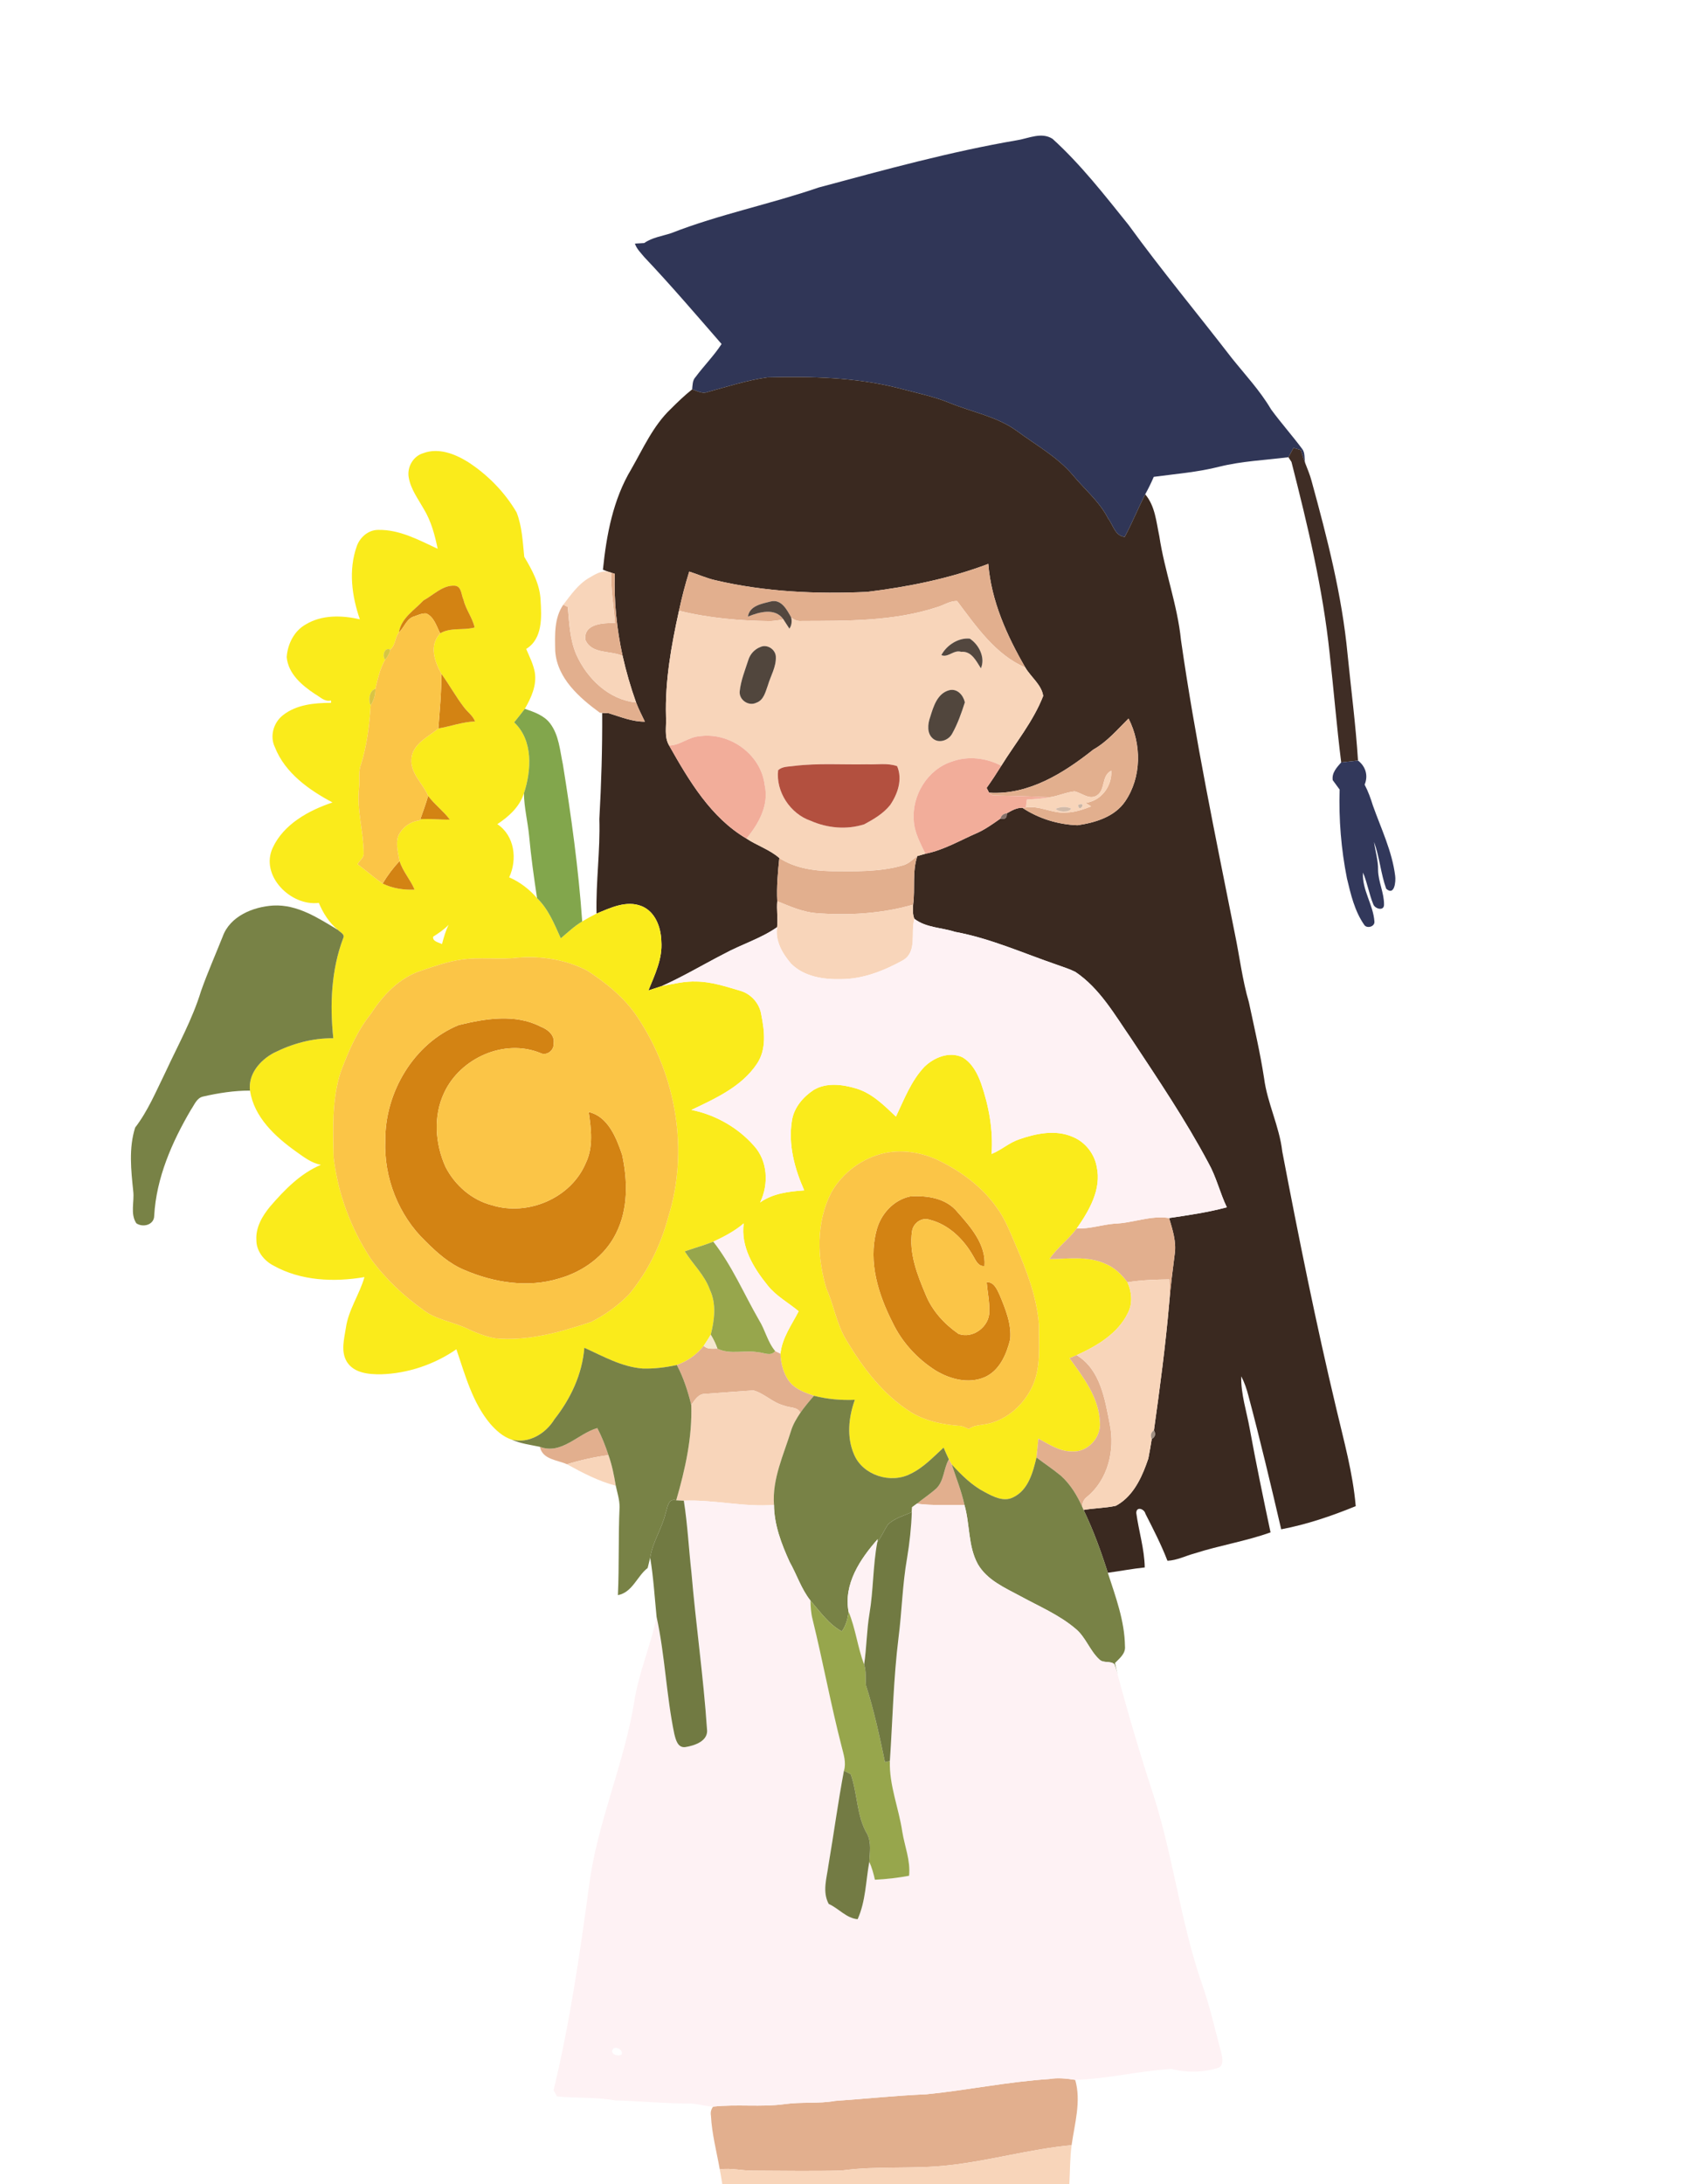 <?xml version="1.0" encoding="UTF-8" ?>
<!DOCTYPE svg PUBLIC "-//W3C//DTD SVG 1.1//EN" "http://www.w3.org/Graphics/SVG/1.1/DTD/svg11.dtd">
<svg width="600pt" height="768pt" viewBox="0 0 600 768" version="1.1" xmlns="http://www.w3.org/2000/svg">
<g id="#303657ff">
<path fill="#303657" opacity="1.00" d=" M 357.89 49.28 C 361.91 48.60 366.34 46.36 370.18 48.82 C 380.16 57.88 388.45 68.58 396.88 79.05 C 408.49 95.04 421.13 110.23 433.19 125.88 C 437.93 131.80 443.17 137.38 447.03 143.95 C 450.52 148.72 454.47 153.14 458.00 157.89 C 459.05 159.28 458.68 161.15 459.01 162.77 C 458.43 161.29 457.96 159.78 457.52 158.26 C 456.87 158.07 455.56 157.70 454.90 157.52 C 454.31 158.61 453.71 159.69 453.13 160.78 C 445.05 161.81 436.83 162.13 428.88 164.10 C 421.31 166.03 413.50 166.65 405.78 167.68 C 404.88 169.78 403.88 171.83 402.77 173.83 C 400.25 178.75 398.19 183.89 395.58 188.77 C 392.19 188.56 391.49 184.59 389.73 182.34 C 386.67 176.32 381.39 172.03 377.17 166.90 C 371.70 160.52 364.25 156.45 357.58 151.50 C 350.66 146.49 342.08 144.98 334.30 141.81 C 328.30 139.34 321.93 138.09 315.69 136.41 C 300.77 132.67 285.28 132.32 269.99 132.70 C 262.80 133.68 255.85 135.94 248.86 137.86 C 246.98 138.60 245.19 137.45 243.42 136.93 C 243.60 135.41 243.50 133.76 244.64 132.57 C 247.58 128.62 251.08 125.11 253.78 120.97 C 244.84 110.70 235.99 100.33 226.63 90.45 C 225.41 88.94 223.90 87.55 223.30 85.66 C 224.11 85.61 225.75 85.51 226.57 85.47 C 229.38 83.49 232.86 83.05 236.05 81.99 C 252.93 75.38 270.82 71.82 287.95 65.93 C 311.09 59.71 334.25 53.32 357.89 49.28 Z" />
</g>
<g id="#3a2920ff">
<path fill="#3a2920" opacity="1.00" d=" M 248.86 137.86 C 255.85 135.94 262.80 133.68 269.99 132.70 C 285.28 132.32 300.77 132.67 315.69 136.41 C 321.93 138.09 328.30 139.34 334.30 141.81 C 342.08 144.98 350.66 146.49 357.58 151.50 C 364.25 156.45 371.70 160.52 377.17 166.90 C 381.39 172.03 386.67 176.32 389.73 182.34 C 391.49 184.59 392.19 188.56 395.58 188.77 C 398.19 183.89 400.25 178.75 402.77 173.83 C 406.27 177.94 406.65 183.49 407.73 188.54 C 409.58 200.87 414.10 212.64 415.35 225.08 C 420.31 259.68 427.44 293.92 434.27 328.20 C 435.96 336.28 436.91 344.52 439.24 352.47 C 441.13 361.32 443.19 370.14 444.57 379.10 C 445.71 387.95 449.96 396.04 450.97 404.92 C 456.74 435.11 462.80 465.25 469.93 495.15 C 472.60 506.55 475.81 517.95 476.81 529.64 C 468.33 533.10 459.62 536.07 450.60 537.78 C 446.94 522.08 443.22 506.39 439.07 490.82 C 438.46 488.46 437.69 486.14 436.54 483.98 C 436.39 490.26 438.44 496.29 439.53 502.41 C 441.76 514.60 444.28 526.74 446.85 538.86 C 438.14 541.98 428.95 543.42 420.15 546.25 C 416.96 547.11 413.94 548.70 410.59 548.84 C 408.40 543.15 405.60 537.72 402.84 532.30 C 402.49 530.63 399.65 529.57 399.63 532.04 C 400.50 538.42 402.49 544.70 402.61 551.19 C 398.25 551.64 393.95 552.48 389.62 553.06 C 387.23 545.53 384.53 538.09 381.09 530.97 C 384.84 530.31 388.69 530.33 392.40 529.52 C 397.92 526.62 401.00 520.77 403.07 515.14 C 403.27 514.57 403.67 513.44 403.87 512.88 C 404.30 510.59 404.72 508.31 405.07 506.02 C 406.31 505.30 406.57 504.27 405.84 502.95 C 407.93 488.03 409.93 473.08 411.22 458.06 C 411.69 452.34 412.42 446.65 413.15 440.96 C 413.78 436.65 412.38 432.41 411.17 428.33 C 417.98 427.32 424.81 426.34 431.47 424.54 C 429.04 419.46 427.78 413.89 425.01 408.97 C 416.93 393.79 407.28 379.53 397.82 365.20 C 392.02 356.83 386.84 347.59 378.21 341.77 C 376.16 340.73 373.94 340.07 371.79 339.28 C 359.89 335.20 348.31 329.97 335.87 327.68 C 331.09 326.13 325.72 326.27 321.59 323.11 C 320.92 321.53 321.05 319.78 321.14 318.12 C 321.92 312.44 320.76 306.54 322.63 301.03 C 323.34 300.83 324.76 300.42 325.46 300.22 C 332.03 298.91 337.80 295.42 343.89 292.81 C 345.84 291.93 347.63 290.75 349.40 289.56 L 349.51 289.49 L 349.59 289.43 C 350.16 289.04 351.28 288.25 351.84 287.86 C 353.45 288.27 354.20 287.65 354.09 286.01 C 355.78 285.04 357.55 284.02 359.57 284.06 C 365.27 287.86 372.14 289.95 378.97 290.20 C 385.19 289.28 392.03 287.26 395.74 281.77 C 401.53 273.25 401.52 261.72 396.91 252.67 C 392.98 256.54 389.41 260.84 384.53 263.58 C 374.12 271.86 361.71 279.67 347.86 278.75 C 347.65 278.33 347.22 277.48 347.00 277.06 C 348.81 274.53 350.51 271.92 352.16 269.28 C 357.19 261.18 363.40 253.69 366.89 244.73 C 366.34 240.80 362.56 238.09 360.60 234.73 C 354.12 223.52 348.62 211.34 347.58 198.29 C 333.90 203.48 319.47 206.36 304.98 208.14 C 287.10 208.97 269.02 208.14 251.56 204.03 C 248.41 203.32 245.47 201.95 242.40 201.00 C 240.98 205.53 239.79 210.12 238.80 214.76 C 236.09 227.00 233.86 239.47 234.23 252.06 C 234.44 255.45 233.50 259.07 235.34 262.17 C 242.30 274.48 249.99 287.51 262.53 294.88 C 266.27 297.36 270.72 298.76 274.09 301.73 C 273.56 306.78 273.11 311.84 273.36 316.92 C 273.10 319.96 273.63 323.00 273.31 326.04 C 267.58 330.06 260.73 332.08 254.61 335.44 L 254.48 335.50 L 254.39 335.55 C 247.18 339.26 240.20 343.44 232.78 346.74 C 231.20 347.26 229.63 347.78 228.05 348.29 C 230.30 342.77 233.07 337.11 232.59 330.97 C 232.47 326.11 230.47 320.55 225.61 318.62 C 220.27 316.52 214.71 319.23 209.80 321.26 C 209.54 310.17 211.13 299.14 210.79 288.04 C 211.49 275.61 211.86 263.16 211.79 250.71 C 212.36 250.73 213.52 250.79 214.10 250.81 C 218.26 252.08 222.37 253.82 226.80 253.77 C 225.71 251.54 224.60 249.33 223.71 247.02 C 221.80 241.66 220.21 236.19 218.97 230.65 C 216.88 221.19 215.91 211.45 216.22 201.78 C 215.91 201.68 215.27 201.47 214.95 201.37 L 214.03 201.09 C 213.54 200.90 212.55 200.53 212.05 200.34 C 213.28 188.13 215.61 175.65 222.01 164.99 C 226.20 157.70 229.68 149.76 235.85 143.86 C 238.27 141.44 240.74 139.06 243.42 136.93 C 245.19 137.45 246.98 138.60 248.86 137.86 Z" />
</g>
<g id="#3a281ff7">
<path fill="#3a281f" opacity="0.97" d=" M 453.13 160.78 C 453.71 159.69 454.31 158.61 454.90 157.52 C 455.56 157.70 456.87 158.07 457.52 158.26 C 457.96 159.78 458.43 161.29 459.01 162.77 C 459.81 164.87 460.71 166.94 461.28 169.13 C 466.77 189.14 471.98 209.35 473.94 230.06 C 475.18 242.52 476.82 254.95 477.61 267.45 C 475.64 267.68 473.67 267.89 471.70 268.09 C 470.10 255.41 469.09 242.66 467.65 229.96 C 465.28 207.09 459.88 184.68 454.21 162.44 C 453.94 162.03 453.40 161.20 453.13 160.78 Z" />
</g>
<g id="#faeb1bff">
<path fill="#faeb1b" opacity="1.00" d=" M 148.83 159.37 C 154.19 157.34 159.94 159.58 164.55 162.43 C 171.50 166.93 177.49 173.03 181.69 180.19 C 183.62 185.13 183.84 190.57 184.38 195.80 C 187.16 200.47 189.86 205.41 190.12 210.99 C 190.49 216.94 190.90 224.62 185.06 228.20 C 186.19 230.87 187.55 233.50 188.08 236.39 C 188.86 240.96 186.81 245.40 184.58 249.26 C 183.36 250.88 182.09 252.45 180.82 254.02 C 187.57 260.33 186.93 270.88 184.26 278.99 C 182.73 283.75 178.95 287.14 174.91 289.82 C 181.03 293.89 182.00 302.21 179.08 308.52 C 182.87 310.15 186.18 312.72 188.88 315.83 C 192.91 319.72 194.96 324.95 197.23 329.95 C 199.67 327.90 201.99 325.66 204.76 324.03 C 206.40 323.05 208.08 322.11 209.80 321.26 C 214.71 319.23 220.27 316.52 225.61 318.62 C 230.47 320.55 232.47 326.11 232.59 330.97 C 233.07 337.11 230.30 342.77 228.05 348.29 C 229.63 347.78 231.20 347.26 232.78 346.74 C 236.80 345.99 240.84 344.99 244.96 345.15 C 250.27 345.22 255.36 346.95 260.41 348.42 C 264.23 349.53 267.22 352.98 267.76 356.92 C 268.90 362.61 269.65 369.07 266.17 374.15 C 260.78 382.18 251.62 386.27 243.19 390.30 C 251.54 391.99 259.47 396.45 265.11 402.85 C 270.05 408.20 270.43 416.47 267.33 422.84 C 271.87 419.62 277.44 418.98 282.84 418.59 C 279.44 410.94 277.16 402.47 278.52 394.07 C 279.21 389.50 282.45 385.72 286.21 383.25 C 290.68 380.61 296.22 381.32 300.98 382.72 C 306.66 384.37 310.93 388.70 315.10 392.65 C 317.99 386.59 320.44 380.07 325.14 375.11 C 328.57 371.81 333.82 369.66 338.43 371.76 C 341.84 373.72 343.76 377.40 345.05 380.98 C 347.79 388.92 349.34 397.37 348.74 405.78 C 352.14 404.44 354.88 401.84 358.37 400.67 C 364.36 398.58 371.25 397.12 377.30 399.79 C 381.66 401.58 384.89 405.66 385.72 410.30 C 387.47 418.20 383.05 425.74 378.69 431.99 C 375.82 435.87 371.80 438.73 369.11 442.75 C 375.61 442.71 382.48 441.57 388.63 444.35 C 391.90 445.63 394.48 448.13 396.54 450.92 C 398.04 454.27 398.44 458.31 396.70 461.66 C 393.18 468.98 385.78 473.30 378.66 476.55 C 377.82 476.90 376.98 477.25 376.15 477.60 C 380.98 484.27 386.50 491.43 386.82 500.01 C 387.40 505.45 382.57 510.76 377.05 510.40 C 372.64 510.42 368.92 507.89 365.19 505.88 C 364.95 508.09 364.78 510.31 364.53 512.53 C 363.28 517.74 361.66 523.95 356.41 526.49 C 353.03 528.28 349.34 526.29 346.33 524.69 C 341.79 522.34 338.14 518.68 334.72 514.96 C 334.47 514.51 333.97 513.62 333.72 513.17 C 333.05 511.81 332.46 510.42 331.86 509.04 C 328.20 512.39 324.75 516.14 320.19 518.29 C 313.26 521.87 303.46 518.80 300.38 511.48 C 297.71 505.38 298.44 498.36 300.65 492.24 C 295.82 492.45 290.96 492.02 286.27 490.82 C 283.22 489.77 279.95 488.65 277.82 486.09 C 275.54 483.25 274.64 479.58 274.49 476.00 C 275.07 470.43 278.44 465.89 280.89 461.10 C 277.31 458.09 272.93 455.77 269.95 451.97 C 265.02 445.89 260.42 438.35 261.57 430.20 C 258.40 432.93 254.65 434.87 250.87 436.64 C 247.58 437.93 244.15 438.86 240.82 440.05 C 243.71 444.58 247.80 448.34 249.65 453.51 C 252.02 458.51 251.27 464.18 249.97 469.36 C 249.19 470.69 248.35 471.98 247.49 473.26 C 245.06 476.36 241.75 478.68 238.04 480.00 C 234.11 480.86 230.06 481.36 226.03 481.24 C 218.63 480.68 212.12 476.91 205.51 473.94 C 204.77 483.22 200.72 491.83 195.01 499.07 C 191.92 504.13 186.00 507.77 179.95 506.24 C 176.85 505.22 174.41 502.97 172.32 500.56 C 166.13 493.11 163.58 483.47 160.51 474.47 C 152.77 479.83 143.40 482.99 134.01 483.27 C 129.72 483.31 124.51 482.89 121.99 478.87 C 119.78 475.20 121.05 470.84 121.65 466.92 C 122.56 460.56 126.43 455.20 128.18 449.09 C 117.45 450.92 105.80 450.44 96.12 445.01 C 92.82 443.30 90.13 439.89 90.17 436.06 C 89.88 431.58 92.30 427.52 95.06 424.20 C 100.09 418.38 105.66 412.64 112.87 409.61 C 109.54 409.00 106.82 406.85 104.13 404.95 C 96.78 399.70 89.36 392.89 87.92 383.51 C 87.21 377.74 91.44 372.86 96.21 370.29 C 102.72 367.00 109.88 365.02 117.22 365.10 C 115.98 353.31 116.48 341.06 120.72 329.87 C 121.40 328.50 119.57 327.81 118.85 327.01 C 115.79 324.51 113.64 321.12 112.13 317.50 C 102.27 318.76 91.36 307.90 95.92 298.11 C 99.81 289.77 108.56 285.00 116.94 282.18 C 108.68 277.80 100.25 271.82 96.71 262.82 C 94.78 258.93 96.17 254.12 99.51 251.50 C 104.24 247.76 110.59 247.16 116.42 247.15 C 116.47 246.86 116.46 246.59 116.40 246.33 C 114.18 246.90 112.55 245.02 110.79 244.06 C 106.20 241.02 101.36 236.94 100.83 231.07 C 101.15 226.49 103.43 221.86 107.55 219.57 C 113.25 216.12 120.27 216.36 126.56 217.77 C 123.72 209.61 122.52 200.40 125.47 192.10 C 126.56 188.95 129.53 186.34 132.97 186.34 C 140.49 186.16 147.30 189.90 153.93 192.98 C 152.93 188.14 151.64 183.26 149.05 179.00 C 147.04 175.42 144.43 172.00 143.74 167.86 C 143.12 164.27 145.28 160.43 148.83 159.37 M 148.94 211.14 C 145.72 214.58 141.05 217.35 140.30 222.39 C 138.85 224.19 139.17 226.89 137.24 228.43 C 135.25 227.40 134.24 230.72 135.46 231.94 C 133.66 235.09 132.83 238.77 132.01 242.29 C 129.96 242.64 129.39 246.33 130.37 247.98 C 129.94 255.00 129.05 262.10 126.94 268.87 C 125.91 271.50 126.64 274.34 126.27 277.07 C 125.42 284.79 127.86 292.37 127.91 300.06 C 128.04 301.51 126.72 302.37 126.03 303.45 C 125.96 303.56 125.82 303.77 125.76 303.88 C 128.72 306.12 131.54 308.56 134.57 310.71 C 138.07 312.40 141.96 313.00 145.82 312.85 C 144.37 309.32 141.65 306.47 140.52 302.78 C 140.04 299.91 139.11 296.91 140.03 294.04 C 141.40 290.97 144.33 288.82 147.69 288.48 L 147.83 288.09 C 151.30 287.81 154.76 288.31 158.22 288.21 C 155.95 285.19 152.84 282.92 150.58 279.88 C 148.79 275.57 144.35 272.08 144.68 266.96 C 144.98 261.62 150.55 259.18 154.16 256.17 C 158.48 255.43 162.63 253.86 167.07 253.70 C 166.33 251.67 164.46 250.42 163.20 248.74 C 160.29 244.97 158.03 240.77 155.22 236.93 C 152.79 232.57 150.86 226.88 154.82 222.71 C 158.50 220.54 162.94 221.75 166.93 220.66 C 166.16 217.19 163.81 214.32 162.99 210.85 C 162.19 209.15 162.38 206.22 159.99 205.96 C 155.71 205.67 152.49 209.24 148.94 211.14 M 152.35 329.38 C 152.00 331.04 154.35 331.41 155.45 331.99 C 156.07 329.67 156.71 327.33 157.80 325.18 C 156.21 326.86 154.29 328.14 152.35 329.38 M 162.31 337.44 C 157.48 338.09 152.87 339.77 148.26 341.29 C 140.57 343.74 134.73 349.88 130.46 356.50 C 125.60 362.52 122.55 369.70 119.85 376.88 C 116.67 386.60 117.15 396.95 117.34 407.03 C 118.82 419.70 123.39 431.98 130.41 442.63 C 135.56 449.71 142.04 455.78 149.16 460.84 C 153.37 463.94 158.63 464.73 163.34 466.74 C 166.77 468.41 170.33 469.88 174.08 470.60 C 185.64 471.70 197.05 468.47 207.91 464.84 C 212.82 462.40 217.35 459.09 221.20 455.19 C 227.75 447.31 232.38 437.92 235.00 428.04 C 242.37 404.59 237.84 378.11 224.26 357.78 C 219.79 350.98 213.35 345.78 206.61 341.37 C 199.11 337.46 190.48 336.08 182.08 336.77 C 175.51 337.56 168.87 336.48 162.31 337.44 M 311.29 405.43 C 303.39 407.12 296.33 412.31 292.36 419.36 C 286.99 429.81 287.30 442.29 290.72 453.29 C 293.36 459.20 294.27 465.80 297.72 471.35 C 303.56 481.09 310.62 490.48 320.37 496.58 C 325.36 499.65 331.24 500.89 337.01 501.35 C 338.35 501.34 339.54 501.95 340.71 502.53 C 342.50 501.09 344.87 501.19 347.02 500.75 C 354.27 499.31 360.29 493.79 363.24 487.13 C 366.18 480.49 365.29 473.09 365.39 466.04 C 364.74 456.21 361.10 446.90 357.26 437.93 C 355.28 433.35 353.50 428.62 350.51 424.58 C 345.35 417.30 337.97 411.86 329.99 408.01 C 324.22 405.27 317.59 404.18 311.29 405.43 Z" />
</g>
<g id="#e2af8eff">
<path fill="#e2af8e" opacity="1.00" d=" M 304.98 208.14 C 319.47 206.36 333.90 203.48 347.58 198.29 C 348.62 211.34 354.12 223.52 360.60 234.73 C 350.07 230.20 343.30 220.22 336.62 211.37 C 334.14 211.23 331.94 212.84 329.61 213.50 C 314.29 218.54 297.97 218.31 282.03 218.37 C 280.62 218.52 279.32 218.05 278.27 217.13 C 276.77 214.45 274.83 210.58 271.07 211.50 C 267.98 212.29 263.59 212.99 263.04 216.83 C 266.97 215.25 272.60 213.58 275.51 217.79 C 274.00 218.11 272.48 218.32 270.95 218.42 C 260.15 218.29 249.31 217.37 238.80 214.76 C 239.79 210.12 240.98 205.53 242.40 201.00 C 245.47 201.95 248.41 203.32 251.56 204.03 C 269.02 208.14 287.10 208.97 304.98 208.14 Z" />
<path fill="#e2af8e" opacity="1.00" d=" M 214.95 201.37 C 215.27 201.47 215.91 201.68 216.22 201.78 C 215.91 211.45 216.88 221.19 218.97 230.65 C 214.68 228.66 208.06 230.15 205.87 224.98 C 205.20 219.24 212.31 219.06 216.30 219.06 C 215.87 213.17 214.79 207.32 214.95 201.37 Z" />
<path fill="#e2af8e" opacity="1.00" d=" M 198.11 212.64 C 198.50 212.83 199.30 213.23 199.69 213.43 C 200.21 219.12 200.41 224.98 202.74 230.30 C 206.56 238.72 214.17 246.08 223.71 247.02 C 224.60 249.33 225.71 251.54 226.80 253.77 C 222.37 253.82 218.26 252.08 214.10 250.81 C 213.06 250.72 212.03 250.67 211.00 250.66 C 203.77 245.36 195.96 238.56 195.27 228.97 C 195.17 223.46 194.82 217.39 198.11 212.64 Z" />
<path fill="#e2af8e" opacity="1.00" d=" M 384.53 263.58 C 389.41 260.84 392.98 256.54 396.91 252.67 C 401.52 261.72 401.53 273.25 395.74 281.77 C 392.03 287.26 385.19 289.28 378.97 290.20 C 372.14 289.95 365.27 287.86 359.57 284.06 L 360.78 283.97 C 365.69 283.15 370.15 286.18 375.03 285.72 C 378.06 285.67 380.94 284.64 383.75 283.58 C 383.26 283.27 382.27 282.64 381.78 282.33 C 387.29 281.64 391.14 276.44 390.84 271.02 C 387.27 272.74 388.91 277.78 385.74 279.74 C 383.09 281.40 380.49 278.82 377.91 278.29 C 374.93 278.58 372.17 279.94 369.21 280.34 C 362.52 280.02 355.82 279.88 349.13 279.71 C 348.81 279.47 348.18 278.99 347.86 278.75 C 361.71 279.67 374.12 271.86 384.53 263.58 Z" />
<path fill="#e2af8e" opacity="1.00" d=" M 317.39 304.35 C 319.46 303.84 320.99 302.28 322.63 301.03 C 320.76 306.54 321.92 312.44 321.14 318.12 C 310.06 321.31 298.42 322.00 286.96 321.10 C 282.17 320.69 277.76 318.68 273.36 316.92 C 273.11 311.84 273.56 306.78 274.09 301.73 C 279.38 305.17 285.82 306.20 292.02 306.34 C 300.49 306.42 309.15 306.69 317.39 304.35 Z" />
<path fill="#e2af8e" opacity="1.00" d=" M 391.92 430.30 C 398.42 430.12 404.60 427.29 411.17 428.33 C 412.38 432.41 413.78 436.65 413.15 440.96 C 412.42 446.65 411.69 452.34 411.22 458.06 C 411.42 455.34 411.33 452.62 411.21 449.90 C 406.31 449.98 401.39 450.10 396.54 450.92 C 394.48 448.13 391.90 445.63 388.63 444.35 C 382.48 441.57 375.61 442.71 369.11 442.75 C 371.80 438.73 375.82 435.87 378.69 431.99 C 383.19 432.19 387.48 430.67 391.92 430.30 Z" />
<path fill="#e2af8e" opacity="1.00" d=" M 238.04 480.00 C 241.75 478.68 245.06 476.36 247.49 473.26 C 248.77 474.62 250.65 474.19 252.32 474.26 C 256.81 476.44 261.88 474.65 266.61 475.52 C 268.65 475.60 271.08 477.11 272.64 475.11 C 273.25 475.41 273.86 475.71 274.49 476.00 C 274.64 479.58 275.54 483.25 277.82 486.09 C 279.95 488.65 283.22 489.77 286.27 490.82 C 284.60 492.75 282.95 494.69 281.49 496.79 C 280.45 494.60 277.59 495.11 275.67 494.24 C 271.73 493.26 268.81 489.97 264.96 488.93 C 259.32 489.30 253.66 489.77 248.01 490.16 C 245.59 490.08 244.39 492.35 243.11 494.00 C 241.90 489.17 240.39 484.40 238.04 480.00 Z" />
<path fill="#e2af8e" opacity="1.00" d=" M 376.15 477.60 C 376.98 477.25 377.82 476.90 378.66 476.55 C 387.05 481.64 388.60 492.09 390.33 500.90 C 392.16 509.94 389.67 520.31 382.35 526.32 C 381.17 527.22 380.52 528.52 380.68 530.03 C 378.87 525.90 376.47 521.93 373.08 518.91 C 370.34 516.64 367.37 514.68 364.53 512.53 C 364.78 510.31 364.95 508.09 365.19 505.88 C 368.92 507.89 372.64 510.42 377.05 510.40 C 382.57 510.76 387.40 505.45 386.82 500.01 C 386.50 491.43 380.98 484.27 376.15 477.60 Z" />
<path fill="#e2af8e" opacity="1.00" d=" M 189.88 508.77 C 197.55 511.67 203.25 504.12 210.07 502.18 C 211.67 505.21 212.91 508.42 213.99 511.68 C 209.06 512.35 204.17 513.44 199.41 514.90 C 196.01 513.37 190.79 513.27 189.88 508.77 Z" />
<path fill="#e2af8e" opacity="1.00" d=" M 329.37 523.36 C 332.09 520.60 331.85 516.39 333.72 513.17 C 333.97 513.62 334.47 514.51 334.72 514.96 C 336.25 519.71 338.16 524.34 339.21 529.25 C 333.62 529.17 328.01 529.49 322.46 528.77 C 324.74 526.94 327.20 525.32 329.37 523.36 Z" />
<path fill="#e2af8e" opacity="1.00" d=" M 325.85 736.45 C 340.28 735.01 354.54 732.02 369.03 731.09 C 372.07 730.56 375.13 730.92 378.15 731.38 C 380.32 738.93 377.94 746.81 376.88 754.36 C 362.45 755.68 348.46 759.75 334.08 761.37 C 321.40 762.89 308.58 761.51 295.95 763.27 C 285.63 763.54 275.30 763.35 264.97 763.31 C 261.02 763.36 257.09 762.28 253.14 762.86 C 252.03 756.57 250.36 750.36 250.04 743.96 C 249.83 742.78 250.09 741.72 250.81 740.79 C 259.17 739.86 267.64 741.05 275.99 739.91 C 281.88 739.07 287.87 739.83 293.74 738.78 C 304.44 738.04 315.10 736.90 325.85 736.45 Z" />
</g>
<g id="#f8d5baff">
<path fill="#f8d5ba" opacity="1.00" d=" M 207.17 203.21 C 209.22 202.03 211.54 200.47 214.03 201.09 L 214.95 201.37 C 214.79 207.32 215.87 213.17 216.30 219.06 C 212.31 219.06 205.20 219.24 205.87 224.98 C 208.06 230.15 214.68 228.66 218.97 230.65 C 220.21 236.19 221.80 241.66 223.71 247.02 C 214.17 246.08 206.56 238.72 202.74 230.30 C 200.41 224.98 200.21 219.12 199.69 213.43 C 199.30 213.23 198.50 212.83 198.11 212.64 C 200.78 209.20 203.31 205.45 207.17 203.21 Z" />
<path fill="#f8d5ba" opacity="1.00" d=" M 329.61 213.50 C 331.94 212.84 334.14 211.23 336.62 211.37 C 343.30 220.22 350.07 230.20 360.60 234.73 C 362.56 238.09 366.34 240.80 366.89 244.73 C 363.40 253.69 357.19 261.18 352.16 269.28 C 346.87 266.51 340.54 265.73 334.86 267.78 C 326.23 270.50 320.62 279.71 321.38 288.61 C 321.60 292.80 323.71 296.51 325.46 300.22 C 324.76 300.42 323.34 300.83 322.63 301.03 C 320.99 302.28 319.46 303.84 317.39 304.35 C 309.15 306.69 300.49 306.42 292.02 306.34 C 285.82 306.20 279.38 305.17 274.09 301.73 C 270.72 298.76 266.27 297.36 262.53 294.88 C 266.85 289.63 270.55 283.08 268.93 276.01 C 267.63 265.21 256.55 257.34 245.94 258.91 C 242.14 259.15 239.16 262.14 235.34 262.17 C 233.50 259.07 234.44 255.45 234.23 252.06 C 233.86 239.47 236.09 227.00 238.80 214.76 C 249.31 217.37 260.15 218.29 270.95 218.42 C 272.48 218.32 274.00 218.11 275.51 217.79 C 276.23 218.86 276.91 219.96 277.63 221.06 C 278.47 219.90 278.55 218.48 278.27 217.13 C 279.32 218.05 280.62 218.52 282.03 218.37 C 297.97 218.31 314.29 218.54 329.61 213.50 M 331.08 230.36 C 333.35 231.41 335.49 228.38 338.02 229.21 C 341.69 228.86 343.33 232.45 344.98 235.01 C 346.62 231.27 344.30 226.68 341.08 224.58 C 337.08 224.17 332.93 226.88 331.08 230.36 M 267.39 227.54 C 265.37 228.31 263.81 230.03 263.19 232.09 C 262.03 235.69 260.57 239.26 260.16 243.05 C 259.82 246.09 263.28 248.47 266.01 247.11 C 268.63 246.20 269.22 243.25 270.07 240.96 C 271.04 237.63 273.02 234.50 272.86 230.93 C 272.76 228.35 269.77 226.39 267.39 227.54 M 327.15 252.14 C 326.27 254.62 325.90 258.01 328.24 259.83 C 330.39 261.48 333.61 260.29 334.84 258.05 C 336.80 254.57 338.13 250.77 339.34 246.97 C 338.79 244.50 336.74 242.08 333.95 242.69 C 329.64 243.77 328.31 248.43 327.15 252.14 M 279.27 269.34 C 277.35 269.64 275.20 269.44 273.67 270.84 C 272.80 278.37 277.93 286.15 285.07 288.61 C 290.99 291.22 297.78 291.85 303.97 289.86 C 307.29 288.07 310.66 286.09 313.05 283.11 C 315.74 279.17 317.49 274.06 315.52 269.42 C 312.12 268.21 308.45 268.94 304.93 268.77 C 296.38 268.95 287.78 268.30 279.27 269.34 Z" />
<path fill="#f8d5ba" opacity="1.00" d=" M 385.74 279.74 C 388.91 277.78 387.27 272.74 390.84 271.02 C 391.14 276.44 387.29 281.64 381.78 282.33 C 382.27 282.64 383.26 283.27 383.75 283.58 C 380.94 284.64 378.06 285.67 375.03 285.72 C 370.15 286.18 365.69 283.15 360.78 283.97 C 360.88 283.27 361.06 281.85 361.16 281.14 C 363.85 280.99 366.55 280.81 369.21 280.34 C 372.17 279.94 374.93 278.58 377.91 278.29 C 380.49 278.82 383.09 281.40 385.74 279.74 M 379.20 283.09 C 379.46 286.17 382.43 281.63 379.20 283.09 M 371.32 284.41 C 372.20 285.58 375.91 285.82 376.73 284.34 C 375.11 283.53 372.94 283.69 371.32 284.41 Z" />
<path fill="#f8d5ba" opacity="1.00" d=" M 273.36 316.92 C 277.76 318.68 282.17 320.69 286.96 321.10 C 298.42 322.00 310.06 321.31 321.14 318.12 C 321.05 319.78 320.92 321.53 321.59 323.11 C 320.18 327.90 322.72 334.56 317.63 337.65 C 310.99 341.33 303.64 344.27 295.94 344.32 C 289.71 344.50 282.72 343.46 278.16 338.81 C 275.17 335.30 272.56 330.84 273.31 326.04 C 273.63 323.00 273.10 319.96 273.36 316.92 Z" />
<path fill="#f8d5ba" opacity="1.00" d=" M 396.54 450.92 C 401.39 450.10 406.31 449.98 411.21 449.90 C 411.33 452.62 411.42 455.34 411.22 458.06 C 409.93 473.08 407.93 488.03 405.84 502.95 C 404.77 503.75 404.51 504.77 405.07 506.02 C 404.72 508.31 404.30 510.59 403.87 512.88 C 403.67 513.44 403.27 514.57 403.07 515.14 C 401.00 520.77 397.92 526.62 392.40 529.52 C 388.69 530.33 384.84 530.31 381.09 530.97 L 380.68 530.03 C 380.52 528.52 381.17 527.22 382.35 526.32 C 389.67 520.31 392.16 509.94 390.33 500.90 C 388.60 492.09 387.05 481.64 378.66 476.55 C 385.78 473.30 393.18 468.98 396.70 461.66 C 398.44 458.31 398.04 454.27 396.54 450.92 Z" />
<path fill="#f8d5ba" opacity="1.00" d=" M 248.01 490.16 C 253.66 489.77 259.32 489.30 264.96 488.93 C 268.81 489.97 271.73 493.26 275.67 494.24 C 277.59 495.11 280.45 494.60 281.49 496.79 C 280.18 498.77 278.92 500.82 278.22 503.11 C 275.60 511.64 271.54 520.03 272.21 529.19 C 261.58 530.05 251.11 527.27 240.50 527.72 C 239.83 527.69 238.50 527.62 237.83 527.58 C 240.99 516.66 243.51 505.44 243.11 494.00 C 244.39 492.35 245.59 490.08 248.01 490.16 Z" />
<path fill="#f8d5ba" opacity="1.00" d=" M 199.41 514.90 C 204.17 513.44 209.06 512.35 213.99 511.68 C 215.25 515.16 215.95 518.80 216.57 522.45 C 210.49 520.84 204.88 517.94 199.41 514.90 Z" />
<path fill="#f8d5ba" opacity="1.00" d=" M 334.08 761.37 C 348.46 759.75 362.45 755.68 376.88 754.36 C 376.29 758.88 376.34 763.45 376.09 768.00 L 254.02 768.00 C 253.75 766.27 253.47 764.56 253.14 762.86 C 257.09 762.28 261.02 763.36 264.97 763.31 C 275.30 763.35 285.63 763.54 295.95 763.27 C 308.58 761.51 321.40 762.89 334.08 761.37 Z" />
</g>
<g id="#d38313ff">
<path fill="#d38313" opacity="1.00" d=" M 148.94 211.14 C 152.49 209.24 155.71 205.67 159.99 205.96 C 162.38 206.22 162.19 209.15 162.99 210.85 C 163.81 214.32 166.16 217.19 166.93 220.66 C 162.94 221.75 158.50 220.54 154.82 222.71 C 153.50 220.24 152.71 216.99 149.94 215.73 C 148.50 215.60 147.14 216.22 145.82 216.71 C 142.99 217.43 142.25 220.57 140.30 222.39 C 141.05 217.35 145.72 214.58 148.94 211.14 Z" />
<path fill="#d38313" opacity="1.00" d=" M 155.22 236.93 C 158.03 240.77 160.29 244.97 163.20 248.74 C 164.46 250.42 166.33 251.67 167.07 253.70 C 162.63 253.86 158.48 255.43 154.16 256.17 C 154.66 249.77 155.28 243.35 155.22 236.93 Z" />
<path fill="#d38313" opacity="1.00" d=" M 147.83 288.09 C 148.77 285.36 149.79 282.66 150.58 279.88 C 152.84 282.92 155.95 285.19 158.22 288.21 C 154.76 288.31 151.30 287.81 147.83 288.09 Z" />
<path fill="#d38313" opacity="1.00" d=" M 134.57 310.71 C 136.26 307.86 138.26 305.21 140.52 302.78 C 141.65 306.47 144.37 309.32 145.82 312.85 C 141.96 313.00 138.07 312.40 134.57 310.71 Z" />
<path fill="#d38313" opacity="1.00" d=" M 161.33 360.47 C 170.63 358.19 181.13 356.41 190.06 360.98 C 192.53 361.92 195.19 363.94 194.71 366.93 C 194.91 369.39 192.25 371.43 189.98 370.27 C 177.35 365.13 161.90 372.07 156.24 384.20 C 152.32 392.37 153.02 402.20 156.68 410.33 C 159.98 416.80 165.95 422.02 173.05 423.82 C 185.64 427.74 200.82 421.33 206.00 409.02 C 208.74 403.41 207.93 396.99 207.04 391.04 C 213.82 392.57 216.78 400.11 218.79 406.04 C 220.77 415.14 220.97 425.21 216.65 433.72 C 212.77 441.63 205.06 447.19 196.70 449.56 C 185.71 452.96 173.77 451.07 163.38 446.61 C 158.04 444.42 153.67 440.49 149.64 436.46 C 140.18 427.40 134.95 414.10 135.51 401.03 C 135.36 384.20 145.50 366.93 161.33 360.47 Z" />
<path fill="#d38313" opacity="1.00" d=" M 308.21 432.95 C 309.58 427.13 314.14 421.98 320.09 420.73 C 326.01 420.30 332.83 421.32 336.76 426.25 C 341.43 431.50 346.82 437.66 346.25 445.18 C 344.07 445.46 343.18 443.21 342.29 441.71 C 338.98 435.82 333.69 430.61 327.00 428.93 C 324.12 427.95 321.22 430.07 320.76 432.94 C 319.61 440.72 322.62 448.31 325.59 455.35 C 327.88 460.97 332.11 465.58 337.06 469.02 C 342.12 471.01 348.12 466.41 347.94 461.08 C 348.02 457.65 347.30 454.27 347.01 450.87 C 349.59 450.74 350.66 453.44 351.58 455.39 C 353.61 460.31 355.80 465.55 355.28 470.99 C 353.99 476.21 351.57 481.96 346.32 484.28 C 340.62 486.75 334.07 484.99 328.99 481.89 C 322.54 477.79 317.19 471.94 313.90 465.02 C 308.93 455.24 305.35 443.91 308.21 432.95 Z" />
</g>
<g id="#53473fff">
<path fill="#53473f" opacity="1.00" d=" M 263.04 216.83 C 263.59 212.99 267.98 212.29 271.07 211.50 C 274.83 210.58 276.77 214.45 278.27 217.13 C 278.55 218.48 278.47 219.90 277.63 221.06 C 276.91 219.96 276.23 218.86 275.51 217.79 C 272.60 213.58 266.97 215.25 263.04 216.83 Z" />
<path fill="#53473f" opacity="1.00" d=" M 331.08 230.36 C 332.93 226.88 337.08 224.17 341.08 224.58 C 344.30 226.68 346.62 231.27 344.98 235.01 C 343.33 232.45 341.69 228.86 338.02 229.21 C 335.49 228.38 333.35 231.41 331.08 230.36 Z" />
</g>
<g id="#fbc547ff">
<path fill="#fbc547" opacity="1.00" d=" M 145.82 216.71 C 147.14 216.22 148.50 215.60 149.94 215.73 C 152.71 216.99 153.50 220.24 154.82 222.71 C 150.86 226.88 152.79 232.57 155.22 236.93 C 155.28 243.35 154.66 249.77 154.16 256.17 C 150.55 259.18 144.98 261.62 144.68 266.96 C 144.35 272.08 148.79 275.57 150.58 279.88 C 149.79 282.66 148.77 285.36 147.83 288.09 L 147.69 288.48 C 144.33 288.82 141.40 290.97 140.03 294.04 C 139.11 296.91 140.04 299.91 140.52 302.78 C 138.26 305.21 136.26 307.86 134.57 310.71 C 131.54 308.56 128.72 306.12 125.76 303.88 L 126.03 303.45 C 126.72 302.37 128.04 301.51 127.91 300.06 C 127.86 292.37 125.42 284.79 126.27 277.07 C 126.64 274.34 125.91 271.50 126.94 268.87 C 129.05 262.10 129.94 255.00 130.37 247.98 C 131.51 246.29 132.02 244.31 132.01 242.29 C 132.83 238.77 133.66 235.09 135.46 231.94 C 136.37 230.95 137.01 229.76 137.24 228.43 C 139.17 226.89 138.85 224.19 140.30 222.39 C 142.25 220.57 142.99 217.43 145.82 216.71 Z" />
<path fill="#fbc547" opacity="1.00" d=" M 162.31 337.44 C 168.87 336.48 175.51 337.56 182.08 336.77 C 190.48 336.08 199.11 337.46 206.61 341.37 C 213.35 345.78 219.79 350.98 224.26 357.78 C 237.84 378.11 242.37 404.59 235.00 428.04 C 232.38 437.92 227.75 447.31 221.20 455.19 C 217.35 459.09 212.82 462.40 207.91 464.84 C 197.05 468.47 185.64 471.70 174.08 470.60 C 170.33 469.88 166.77 468.41 163.34 466.74 C 158.63 464.73 153.37 463.94 149.16 460.84 C 142.04 455.78 135.56 449.71 130.41 442.63 C 123.39 431.98 118.82 419.70 117.34 407.03 C 117.15 396.95 116.67 386.60 119.85 376.88 C 122.55 369.70 125.60 362.52 130.46 356.50 C 134.73 349.88 140.57 343.74 148.26 341.29 C 152.87 339.77 157.48 338.09 162.31 337.44 M 161.33 360.47 C 145.50 366.93 135.36 384.20 135.51 401.03 C 134.95 414.10 140.18 427.40 149.64 436.46 C 153.67 440.49 158.04 444.42 163.38 446.61 C 173.77 451.07 185.71 452.96 196.70 449.56 C 205.06 447.19 212.77 441.63 216.65 433.72 C 220.97 425.21 220.77 415.14 218.79 406.04 C 216.78 400.11 213.82 392.57 207.04 391.04 C 207.93 396.99 208.74 403.41 206.00 409.02 C 200.82 421.33 185.64 427.74 173.05 423.82 C 165.95 422.02 159.98 416.80 156.68 410.33 C 153.02 402.20 152.32 392.37 156.24 384.20 C 161.90 372.07 177.35 365.13 189.98 370.27 C 192.25 371.43 194.91 369.39 194.71 366.93 C 195.19 363.94 192.53 361.92 190.06 360.98 C 181.13 356.41 170.63 358.19 161.33 360.47 Z" />
<path fill="#fbc547" opacity="1.00" d=" M 311.29 405.43 C 317.59 404.18 324.22 405.27 329.99 408.01 C 337.97 411.86 345.35 417.30 350.51 424.58 C 353.50 428.62 355.28 433.35 357.26 437.93 C 361.10 446.90 364.74 456.21 365.39 466.04 C 365.29 473.09 366.18 480.49 363.24 487.13 C 360.29 493.79 354.27 499.31 347.02 500.75 C 344.87 501.19 342.50 501.09 340.71 502.53 C 339.54 501.95 338.35 501.34 337.01 501.35 C 331.24 500.89 325.36 499.65 320.37 496.58 C 310.62 490.48 303.56 481.09 297.72 471.35 C 294.27 465.80 293.36 459.20 290.72 453.29 C 287.30 442.29 286.99 429.81 292.36 419.36 C 296.33 412.31 303.39 407.12 311.29 405.43 M 308.21 432.95 C 305.35 443.91 308.93 455.24 313.90 465.02 C 317.19 471.94 322.54 477.79 328.99 481.89 C 334.07 484.99 340.62 486.75 346.32 484.28 C 351.57 481.96 353.99 476.21 355.28 470.99 C 355.80 465.55 353.61 460.31 351.58 455.39 C 350.66 453.44 349.59 450.74 347.01 450.87 C 347.30 454.27 348.02 457.65 347.94 461.08 C 348.12 466.41 342.12 471.01 337.06 469.02 C 332.11 465.58 327.88 460.97 325.59 455.35 C 322.62 448.31 319.61 440.72 320.76 432.94 C 321.22 430.07 324.12 427.95 327.00 428.93 C 333.69 430.61 338.98 435.82 342.29 441.71 C 343.18 443.21 344.07 445.46 346.25 445.18 C 346.82 437.66 341.43 431.50 336.76 426.25 C 332.83 421.32 326.01 420.30 320.09 420.73 C 314.14 421.98 309.58 427.13 308.21 432.95 Z" />
</g>
<g id="#51463dff">
<path fill="#51463d" opacity="1.00" d=" M 267.39 227.54 C 269.77 226.39 272.76 228.35 272.86 230.93 C 273.02 234.50 271.04 237.63 270.07 240.96 C 269.22 243.25 268.63 246.20 266.01 247.11 C 263.28 248.47 259.82 246.09 260.16 243.05 C 260.57 239.26 262.03 235.69 263.19 232.09 C 263.81 230.03 265.37 228.31 267.39 227.54 Z" />
<path fill="#51463d" opacity="1.00" d=" M 327.15 252.14 C 328.31 248.43 329.64 243.77 333.95 242.69 C 336.74 242.08 338.79 244.50 339.34 246.97 C 338.13 250.77 336.80 254.57 334.84 258.05 C 333.61 260.29 330.39 261.48 328.24 259.83 C 325.90 258.01 326.27 254.62 327.15 252.14 Z" />
</g>
<g id="#cebb1dd3">
<path fill="#cebb1d" opacity="0.83" d=" M 135.46 231.94 C 134.24 230.72 135.25 227.40 137.24 228.43 C 137.01 229.76 136.37 230.95 135.46 231.94 Z" />
</g>
<g id="#d3ba23d7">
<path fill="#d3ba23" opacity="0.84" d=" M 130.37 247.98 C 129.39 246.33 129.96 242.64 132.01 242.29 C 132.02 244.31 131.51 246.29 130.37 247.98 Z" />
</g>
<g id="#82a64cff">
<path fill="#82a64c" opacity="1.00" d=" M 184.58 249.26 C 187.85 250.37 191.38 251.57 193.52 254.45 C 196.62 258.60 196.93 263.97 197.98 268.87 C 200.92 287.16 203.47 305.54 204.76 324.03 C 201.99 325.66 199.67 327.90 197.23 329.95 C 194.96 324.95 192.91 319.72 188.88 315.83 C 187.79 308.57 186.76 301.31 186.10 294.00 C 185.61 288.98 184.35 284.04 184.26 278.99 C 186.93 270.88 187.57 260.33 180.82 254.02 C 182.09 252.45 183.36 250.88 184.58 249.26 Z" />
</g>
<g id="#f2ad9aff">
<path fill="#f2ad9a" opacity="1.00" d=" M 235.34 262.17 C 239.16 262.14 242.14 259.15 245.94 258.91 C 256.55 257.34 267.63 265.21 268.93 276.01 C 270.55 283.08 266.85 289.63 262.53 294.88 C 249.99 287.51 242.30 274.48 235.34 262.17 Z" />
<path fill="#f2ad9a" opacity="1.00" d=" M 334.86 267.78 C 340.54 265.73 346.87 266.51 352.16 269.28 C 350.51 271.92 348.81 274.53 347.00 277.06 C 347.22 277.48 347.65 278.33 347.86 278.75 C 348.18 278.99 348.81 279.47 349.13 279.71 C 355.82 279.88 362.52 280.02 369.21 280.34 C 366.55 280.81 363.85 280.99 361.16 281.14 C 361.06 281.85 360.88 283.27 360.78 283.97 L 359.57 284.06 C 357.55 284.02 355.78 285.04 354.09 286.01 C 352.92 286.14 352.17 286.75 351.84 287.86 C 351.28 288.25 350.16 289.04 349.59 289.43 L 349.49 289.50 L 349.40 289.56 C 347.63 290.75 345.84 291.93 343.89 292.81 C 337.80 295.42 332.03 298.91 325.46 300.22 C 323.71 296.51 321.60 292.80 321.38 288.61 C 320.62 279.71 326.23 270.50 334.86 267.78 Z" />
</g>
<g id="#32385bff">
<path fill="#32385b" opacity="1.00" d=" M 471.70 268.09 C 473.67 267.89 475.64 267.68 477.61 267.45 C 480.29 269.51 481.28 272.73 479.94 275.92 C 481.18 278.26 482.07 280.75 482.85 283.28 C 485.74 291.39 489.61 299.37 490.68 307.98 C 490.96 309.97 490.46 315.17 487.52 312.52 C 485.61 307.18 485.19 301.39 483.24 296.04 C 483.70 299.35 484.73 302.58 484.67 305.95 C 484.73 310.08 486.79 313.91 486.76 318.06 C 486.83 320.58 483.44 319.56 482.96 317.93 C 481.48 314.33 480.90 310.42 479.36 306.84 C 478.97 312.92 482.96 318.07 483.38 324.03 C 483.58 325.90 480.68 326.66 479.78 325.20 C 476.42 320.36 475.07 314.52 473.72 308.88 C 471.68 298.61 470.82 288.12 471.15 277.65 C 470.34 276.54 469.54 275.43 468.72 274.34 C 468.34 271.75 470.14 269.87 471.70 268.09 Z" />
</g>
<g id="#b3503fff">
<path fill="#b3503f" opacity="1.00" d=" M 279.27 269.34 C 287.78 268.30 296.38 268.95 304.93 268.77 C 308.45 268.94 312.12 268.21 315.52 269.42 C 317.49 274.06 315.74 279.17 313.05 283.11 C 310.66 286.09 307.29 288.07 303.97 289.86 C 297.78 291.85 290.99 291.22 285.07 288.61 C 277.93 286.15 272.80 278.37 273.67 270.84 C 275.20 269.44 277.35 269.64 279.27 269.34 Z" />
</g>
<g id="#b79d89bd">
<path fill="#b79d89" opacity="0.74" d=" M 379.20 283.09 C 382.43 281.63 379.46 286.17 379.20 283.09 Z" />
</g>
<g id="#c5a993cb">
<path fill="#c5a993" opacity="0.80" d=" M 371.32 284.41 C 372.94 283.69 375.11 283.53 376.73 284.34 C 375.91 285.82 372.20 285.58 371.32 284.41 Z" />
</g>
<g id="#5f453cc1">
<path fill="#5f453c" opacity="0.76" d=" M 351.84 287.86 C 352.17 286.75 352.92 286.14 354.09 286.01 C 354.20 287.65 353.45 288.27 351.84 287.86 Z" />
</g>
<g id="#8a6559cb">
<path fill="#8a6559" opacity="0.80" d=" M 349.49 289.50 L 349.59 289.43 L 349.51 289.49 L 349.40 289.56 L 349.49 289.50 Z" />
</g>
<g id="#b0a019b4">
<path fill="#b0a019" opacity="0.71" d=" M 125.76 303.88 C 125.82 303.77 125.96 303.56 126.03 303.45 L 125.76 303.88 Z" />
</g>
<g id="#788246ff">
<path fill="#788246" opacity="1.00" d=" M 78.32 329.34 C 80.88 322.17 89.04 318.85 96.12 318.43 C 104.61 317.99 111.90 322.83 118.85 327.01 C 119.57 327.81 121.40 328.50 120.72 329.87 C 116.48 341.06 115.98 353.31 117.22 365.10 C 109.88 365.02 102.72 367.00 96.21 370.29 C 91.44 372.86 87.21 377.74 87.92 383.51 C 82.36 383.50 76.83 384.36 71.42 385.60 C 69.17 386.09 68.36 388.53 67.17 390.22 C 60.48 401.61 54.97 414.18 54.23 427.54 C 54.21 430.74 50.26 431.77 47.94 430.16 C 45.76 426.86 47.28 422.66 46.87 418.98 C 46.10 411.53 45.23 403.79 47.53 396.51 C 52.06 390.62 54.91 383.68 58.18 377.06 C 62.55 367.61 67.68 358.44 70.73 348.42 C 73.02 341.97 75.78 335.70 78.32 329.34 Z" />
<path fill="#788246" opacity="1.00" d=" M 205.51 473.94 C 212.12 476.91 218.63 480.68 226.03 481.24 C 230.06 481.36 234.11 480.86 238.04 480.00 C 240.39 484.40 241.90 489.17 243.11 494.00 C 243.51 505.44 240.99 516.66 237.83 527.58 C 234.93 526.75 234.79 530.18 234.09 532.12 C 232.82 537.52 229.49 542.27 228.67 547.77 C 228.39 548.97 228.09 550.17 227.78 551.38 C 224.05 554.24 222.47 559.94 217.31 560.93 C 217.79 550.62 217.43 540.28 217.90 529.96 C 217.92 527.39 217.10 524.93 216.57 522.45 C 215.95 518.80 215.25 515.16 213.99 511.68 C 212.91 508.42 211.67 505.21 210.07 502.18 C 203.25 504.12 197.55 511.67 189.88 508.77 C 186.53 508.07 183.10 507.65 179.95 506.24 C 186.00 507.77 191.92 504.13 195.01 499.07 C 200.72 491.83 204.77 483.22 205.51 473.94 Z" />
<path fill="#788246" opacity="1.00" d=" M 286.27 490.82 C 290.96 492.02 295.82 492.45 300.65 492.24 C 298.44 498.36 297.71 505.38 300.38 511.48 C 303.46 518.80 313.26 521.87 320.19 518.29 C 324.75 516.14 328.20 512.39 331.86 509.04 C 332.46 510.42 333.05 511.81 333.72 513.17 C 331.85 516.39 332.09 520.60 329.37 523.36 C 327.20 525.32 324.74 526.94 322.46 528.77 C 322.05 529.08 321.21 529.69 320.80 529.99 C 320.77 530.43 320.71 531.31 320.68 531.74 C 317.80 533.04 314.51 533.88 312.23 536.17 C 310.94 538.18 310.00 540.41 308.54 542.33 L 308.70 541.23 C 302.55 548.19 296.64 556.97 298.44 566.74 C 298.18 569.20 297.54 571.64 296.06 573.67 C 291.47 571.19 288.40 566.72 285.04 562.85 C 281.80 558.76 280.24 553.72 277.70 549.22 C 274.83 542.91 272.26 536.21 272.21 529.19 C 271.54 520.03 275.60 511.64 278.22 503.11 C 278.92 500.82 280.18 498.77 281.49 496.79 C 282.95 494.69 284.60 492.75 286.27 490.82 Z" />
<path fill="#788246" opacity="1.00" d=" M 356.41 526.49 C 361.66 523.95 363.28 517.74 364.53 512.53 C 367.37 514.68 370.34 516.64 373.08 518.91 C 376.47 521.93 378.87 525.90 380.68 530.03 L 381.09 530.97 C 384.53 538.09 387.23 545.53 389.62 553.06 C 392.34 561.47 395.54 569.96 395.65 578.91 C 395.92 581.50 393.73 583.15 392.14 584.80 C 392.42 586.11 392.72 587.42 393.05 588.74 C 392.72 587.53 392.37 586.33 391.92 585.18 C 390.41 583.94 388.06 584.96 386.65 583.55 C 383.24 580.43 381.86 575.68 378.26 572.73 C 372.47 567.81 365.37 564.85 358.77 561.23 C 353.32 558.30 347.15 555.63 343.91 550.04 C 340.41 543.66 341.17 536.09 339.21 529.25 C 338.16 524.34 336.25 519.71 334.72 514.96 C 338.14 518.68 341.79 522.34 346.33 524.69 C 349.34 526.29 353.03 528.28 356.41 526.49 Z" />
</g>
<g id="#fef2f4ff">
<path fill="#fef2f4" opacity="1.00" d=" M 321.59 323.11 C 325.72 326.27 331.09 326.13 335.87 327.68 C 348.31 329.97 359.89 335.20 371.79 339.28 C 373.94 340.07 376.16 340.73 378.21 341.77 C 386.84 347.59 392.02 356.83 397.82 365.20 C 407.28 379.53 416.93 393.79 425.01 408.97 C 427.78 413.89 429.04 419.46 431.47 424.54 C 424.81 426.34 417.98 427.32 411.17 428.33 C 404.60 427.29 398.42 430.12 391.92 430.30 C 387.48 430.67 383.19 432.19 378.69 431.99 C 383.05 425.74 387.47 418.20 385.72 410.30 C 384.89 405.66 381.66 401.58 377.30 399.79 C 371.25 397.12 364.36 398.58 358.37 400.67 C 354.88 401.84 352.14 404.44 348.74 405.78 C 349.34 397.37 347.79 388.92 345.05 380.98 C 343.76 377.40 341.84 373.72 338.43 371.76 C 333.82 369.66 328.57 371.81 325.14 375.11 C 320.44 380.07 317.99 386.59 315.10 392.65 C 310.93 388.70 306.66 384.37 300.98 382.72 C 296.22 381.32 290.68 380.61 286.21 383.25 C 282.45 385.72 279.21 389.50 278.52 394.07 C 277.16 402.47 279.44 410.94 282.84 418.59 C 277.44 418.98 271.87 419.62 267.33 422.84 C 270.43 416.47 270.05 408.20 265.11 402.85 C 259.47 396.45 251.54 391.99 243.19 390.30 C 251.62 386.27 260.78 382.18 266.17 374.15 C 269.65 369.07 268.90 362.61 267.76 356.92 C 267.22 352.98 264.23 349.53 260.41 348.42 C 255.36 346.95 250.27 345.22 244.96 345.15 C 240.84 344.99 236.80 345.99 232.78 346.74 C 240.20 343.44 247.18 339.26 254.39 335.55 L 254.52 335.49 L 254.61 335.44 C 260.73 332.08 267.58 330.06 273.31 326.04 C 272.56 330.84 275.17 335.30 278.16 338.81 C 282.72 343.46 289.71 344.50 295.94 344.32 C 303.64 344.27 310.99 341.33 317.63 337.65 C 322.72 334.56 320.18 327.90 321.59 323.11 Z" />
<path fill="#fef2f4" opacity="1.00" d=" M 261.57 430.20 C 260.42 438.35 265.02 445.89 269.95 451.97 C 272.93 455.77 277.31 458.09 280.89 461.10 C 278.44 465.89 275.07 470.43 274.49 476.00 C 273.86 475.71 273.25 475.41 272.64 475.11 C 269.95 471.92 269.13 467.71 266.95 464.22 C 261.64 455.01 257.44 445.05 250.87 436.64 C 254.65 434.87 258.40 432.93 261.57 430.20 Z" />
<path fill="#fef2f4" opacity="1.00" d=" M 240.50 527.72 C 251.11 527.27 261.58 530.05 272.21 529.19 C 272.26 536.21 274.83 542.91 277.70 549.22 C 280.24 553.72 281.80 558.76 285.04 562.85 C 285.09 565.01 285.21 567.20 285.75 569.31 C 289.41 584.18 292.16 599.26 295.98 614.08 C 296.67 616.87 297.69 619.77 296.82 622.65 C 294.74 633.69 293.25 644.85 291.36 655.93 C 290.76 660.42 289.14 665.25 291.46 669.52 C 294.97 671.07 297.66 674.56 301.63 674.88 C 304.48 668.56 304.50 661.45 305.73 654.72 C 306.64 656.73 307.23 658.85 307.70 661.01 C 311.74 660.82 315.76 660.35 319.73 659.61 C 320.28 654.30 318.17 649.26 317.33 644.10 C 316.10 635.77 312.69 627.79 312.97 619.25 C 313.94 604.83 314.22 590.34 316.00 575.97 C 317.21 566.65 317.37 557.21 319.01 547.95 C 319.90 542.58 320.50 537.18 320.68 531.74 C 320.71 531.31 320.77 530.43 320.80 529.99 C 321.21 529.69 322.05 529.08 322.46 528.77 C 328.01 529.49 333.62 529.17 339.21 529.25 C 341.17 536.09 340.41 543.66 343.91 550.04 C 347.15 555.63 353.32 558.30 358.77 561.23 C 365.37 564.85 372.47 567.81 378.26 572.73 C 381.86 575.68 383.24 580.43 386.65 583.55 C 388.06 584.96 390.41 583.94 391.92 585.18 C 392.37 586.33 392.72 587.53 393.05 588.74 C 396.84 602.97 401.05 617.10 405.62 631.10 C 412.65 652.91 415.20 675.90 422.71 697.58 C 425.55 705.52 427.31 713.79 429.53 721.92 C 429.98 723.76 430.53 726.64 428.08 727.29 C 422.82 728.82 417.27 728.91 411.98 727.54 C 400.65 728.21 389.51 731.04 378.15 731.38 C 375.13 730.92 372.07 730.56 369.03 731.09 C 354.54 732.02 340.28 735.01 325.85 736.45 C 315.10 736.90 304.44 738.04 293.74 738.78 C 287.87 739.83 281.88 739.07 275.99 739.91 C 267.64 741.05 259.17 739.86 250.81 740.79 C 247.91 740.71 245.14 739.65 242.23 739.70 C 233.57 739.69 224.94 738.84 216.29 738.60 C 209.55 737.41 202.70 737.86 195.92 737.21 C 195.61 736.67 195.00 735.59 194.69 735.05 C 200.40 711.32 203.94 687.13 207.20 662.96 C 210.06 640.71 219.65 620.05 223.14 597.94 C 224.76 587.89 228.90 578.51 230.92 568.55 C 233.89 582.14 234.33 596.15 237.16 609.77 C 237.67 611.76 238.34 614.71 241.04 614.36 C 244.32 613.85 249.28 612.19 248.64 607.96 C 247.40 589.59 244.74 571.34 243.18 553.00 C 242.24 544.58 241.82 536.09 240.50 527.72 M 290.29 700.21 C 290.85 700.81 290.85 700.81 290.29 700.21 M 215.73 720.34 C 214.18 722.14 217.18 723.34 218.57 722.53 C 219.36 721.11 216.98 719.51 215.73 720.34 Z" />
<path fill="#fef2f4" opacity="1.00" d=" M 298.44 566.74 C 296.64 556.97 302.55 548.19 308.70 541.23 L 308.54 542.33 C 306.98 550.63 307.20 559.14 305.79 567.46 C 304.80 573.38 304.80 579.41 303.91 585.35 C 301.63 579.28 300.93 572.75 298.44 566.74 Z" />
</g>
<g id="#988f8ebf">
<path fill="#988f8e" opacity="0.75" d=" M 254.48 335.50 L 254.61 335.44 L 254.52 335.49 L 254.39 335.55 L 254.48 335.50 Z" />
</g>
<g id="#97a64cff">
<path fill="#97a64c" opacity="1.00" d=" M 240.82 440.05 C 244.15 438.86 247.58 437.93 250.87 436.64 C 257.44 445.05 261.64 455.01 266.95 464.22 C 269.13 467.71 269.95 471.92 272.64 475.11 C 271.08 477.11 268.65 475.60 266.61 475.52 C 261.88 474.65 256.81 476.44 252.32 474.26 C 251.71 472.54 250.92 470.90 249.97 469.36 C 251.27 464.18 252.02 458.51 249.65 453.51 C 247.80 448.34 243.71 444.58 240.82 440.05 Z" />
<path fill="#97a64c" opacity="1.00" d=" M 285.04 562.85 C 288.40 566.72 291.47 571.19 296.06 573.67 C 297.54 571.64 298.18 569.20 298.44 566.74 C 300.93 572.75 301.63 579.28 303.91 585.35 C 304.72 587.71 304.31 590.21 304.56 592.64 C 307.39 601.49 309.36 610.58 311.24 619.66 C 311.68 619.56 312.54 619.36 312.97 619.25 C 312.69 627.79 316.10 635.77 317.33 644.10 C 318.17 649.26 320.28 654.30 319.73 659.61 C 315.76 660.35 311.74 660.82 307.70 661.01 C 307.23 658.85 306.64 656.73 305.73 654.72 C 305.88 651.49 306.51 648.01 305.03 645.00 C 301.20 638.58 301.66 630.79 299.19 623.89 C 298.59 623.58 297.41 622.96 296.82 622.65 C 297.69 619.77 296.67 616.87 295.98 614.08 C 292.16 599.26 289.41 584.18 285.75 569.31 C 285.21 567.20 285.09 565.01 285.04 562.85 Z" />
</g>
<g id="#f4e7cfff">
<path fill="#f4e7cf" opacity="1.00" d=" M 247.49 473.26 C 248.35 471.98 249.19 470.69 249.97 469.36 C 250.92 470.90 251.71 472.54 252.32 474.26 C 250.65 474.19 248.77 474.62 247.49 473.26 Z" />
</g>
<g id="#8a7464cc">
<path fill="#8a7464" opacity="0.80" d=" M 405.07 506.02 C 404.51 504.77 404.77 503.75 405.84 502.95 C 406.57 504.27 406.31 505.30 405.07 506.02 Z" />
</g>
<g id="#806b5cca">
<path fill="#806b5c" opacity="0.79" d=" M 403.07 515.14 C 403.27 514.57 403.67 513.44 403.87 512.88 C 403.67 513.44 403.27 514.57 403.07 515.14 Z" />
</g>
<g id="#717a42ff">
<path fill="#717a42" opacity="1.00" d=" M 234.09 532.12 C 234.79 530.18 234.93 526.75 237.83 527.58 C 238.50 527.62 239.83 527.69 240.50 527.72 C 241.82 536.09 242.24 544.58 243.18 553.00 C 244.74 571.34 247.40 589.59 248.64 607.96 C 249.28 612.19 244.32 613.85 241.04 614.36 C 238.34 614.71 237.67 611.76 237.16 609.77 C 234.33 596.15 233.89 582.14 230.92 568.55 C 230.23 561.63 229.82 554.62 228.67 547.77 C 229.49 542.27 232.82 537.52 234.09 532.12 Z" />
<path fill="#717a42" opacity="1.00" d=" M 312.23 536.17 C 314.51 533.88 317.80 533.04 320.68 531.74 C 320.50 537.18 319.90 542.58 319.01 547.95 C 317.37 557.21 317.21 566.65 316.00 575.97 C 314.22 590.34 313.94 604.83 312.97 619.25 C 312.54 619.36 311.68 619.56 311.24 619.66 C 309.36 610.58 307.39 601.49 304.56 592.64 C 304.31 590.21 304.72 587.71 303.91 585.35 C 304.80 579.41 304.80 573.38 305.79 567.46 C 307.20 559.14 306.98 550.63 308.54 542.33 C 310.00 540.41 310.94 538.18 312.23 536.17 Z" />
</g>
<g id="#737b44ff">
<path fill="#737b44" opacity="1.00" d=" M 291.36 655.93 C 293.25 644.85 294.74 633.69 296.82 622.65 C 297.41 622.96 298.59 623.58 299.19 623.89 C 301.66 630.79 301.20 638.58 305.03 645.00 C 306.51 648.01 305.88 651.49 305.73 654.72 C 304.50 661.45 304.48 668.56 301.63 674.88 C 297.66 674.56 294.97 671.07 291.46 669.52 C 289.14 665.25 290.76 660.42 291.36 655.93 Z" />
</g>
<g id="#c2b9bac3">
<path fill="#c2b9ba" opacity="0.76" d=" M 290.29 700.21 C 290.85 700.81 290.85 700.81 290.29 700.21 Z" />
</g>
</svg>
